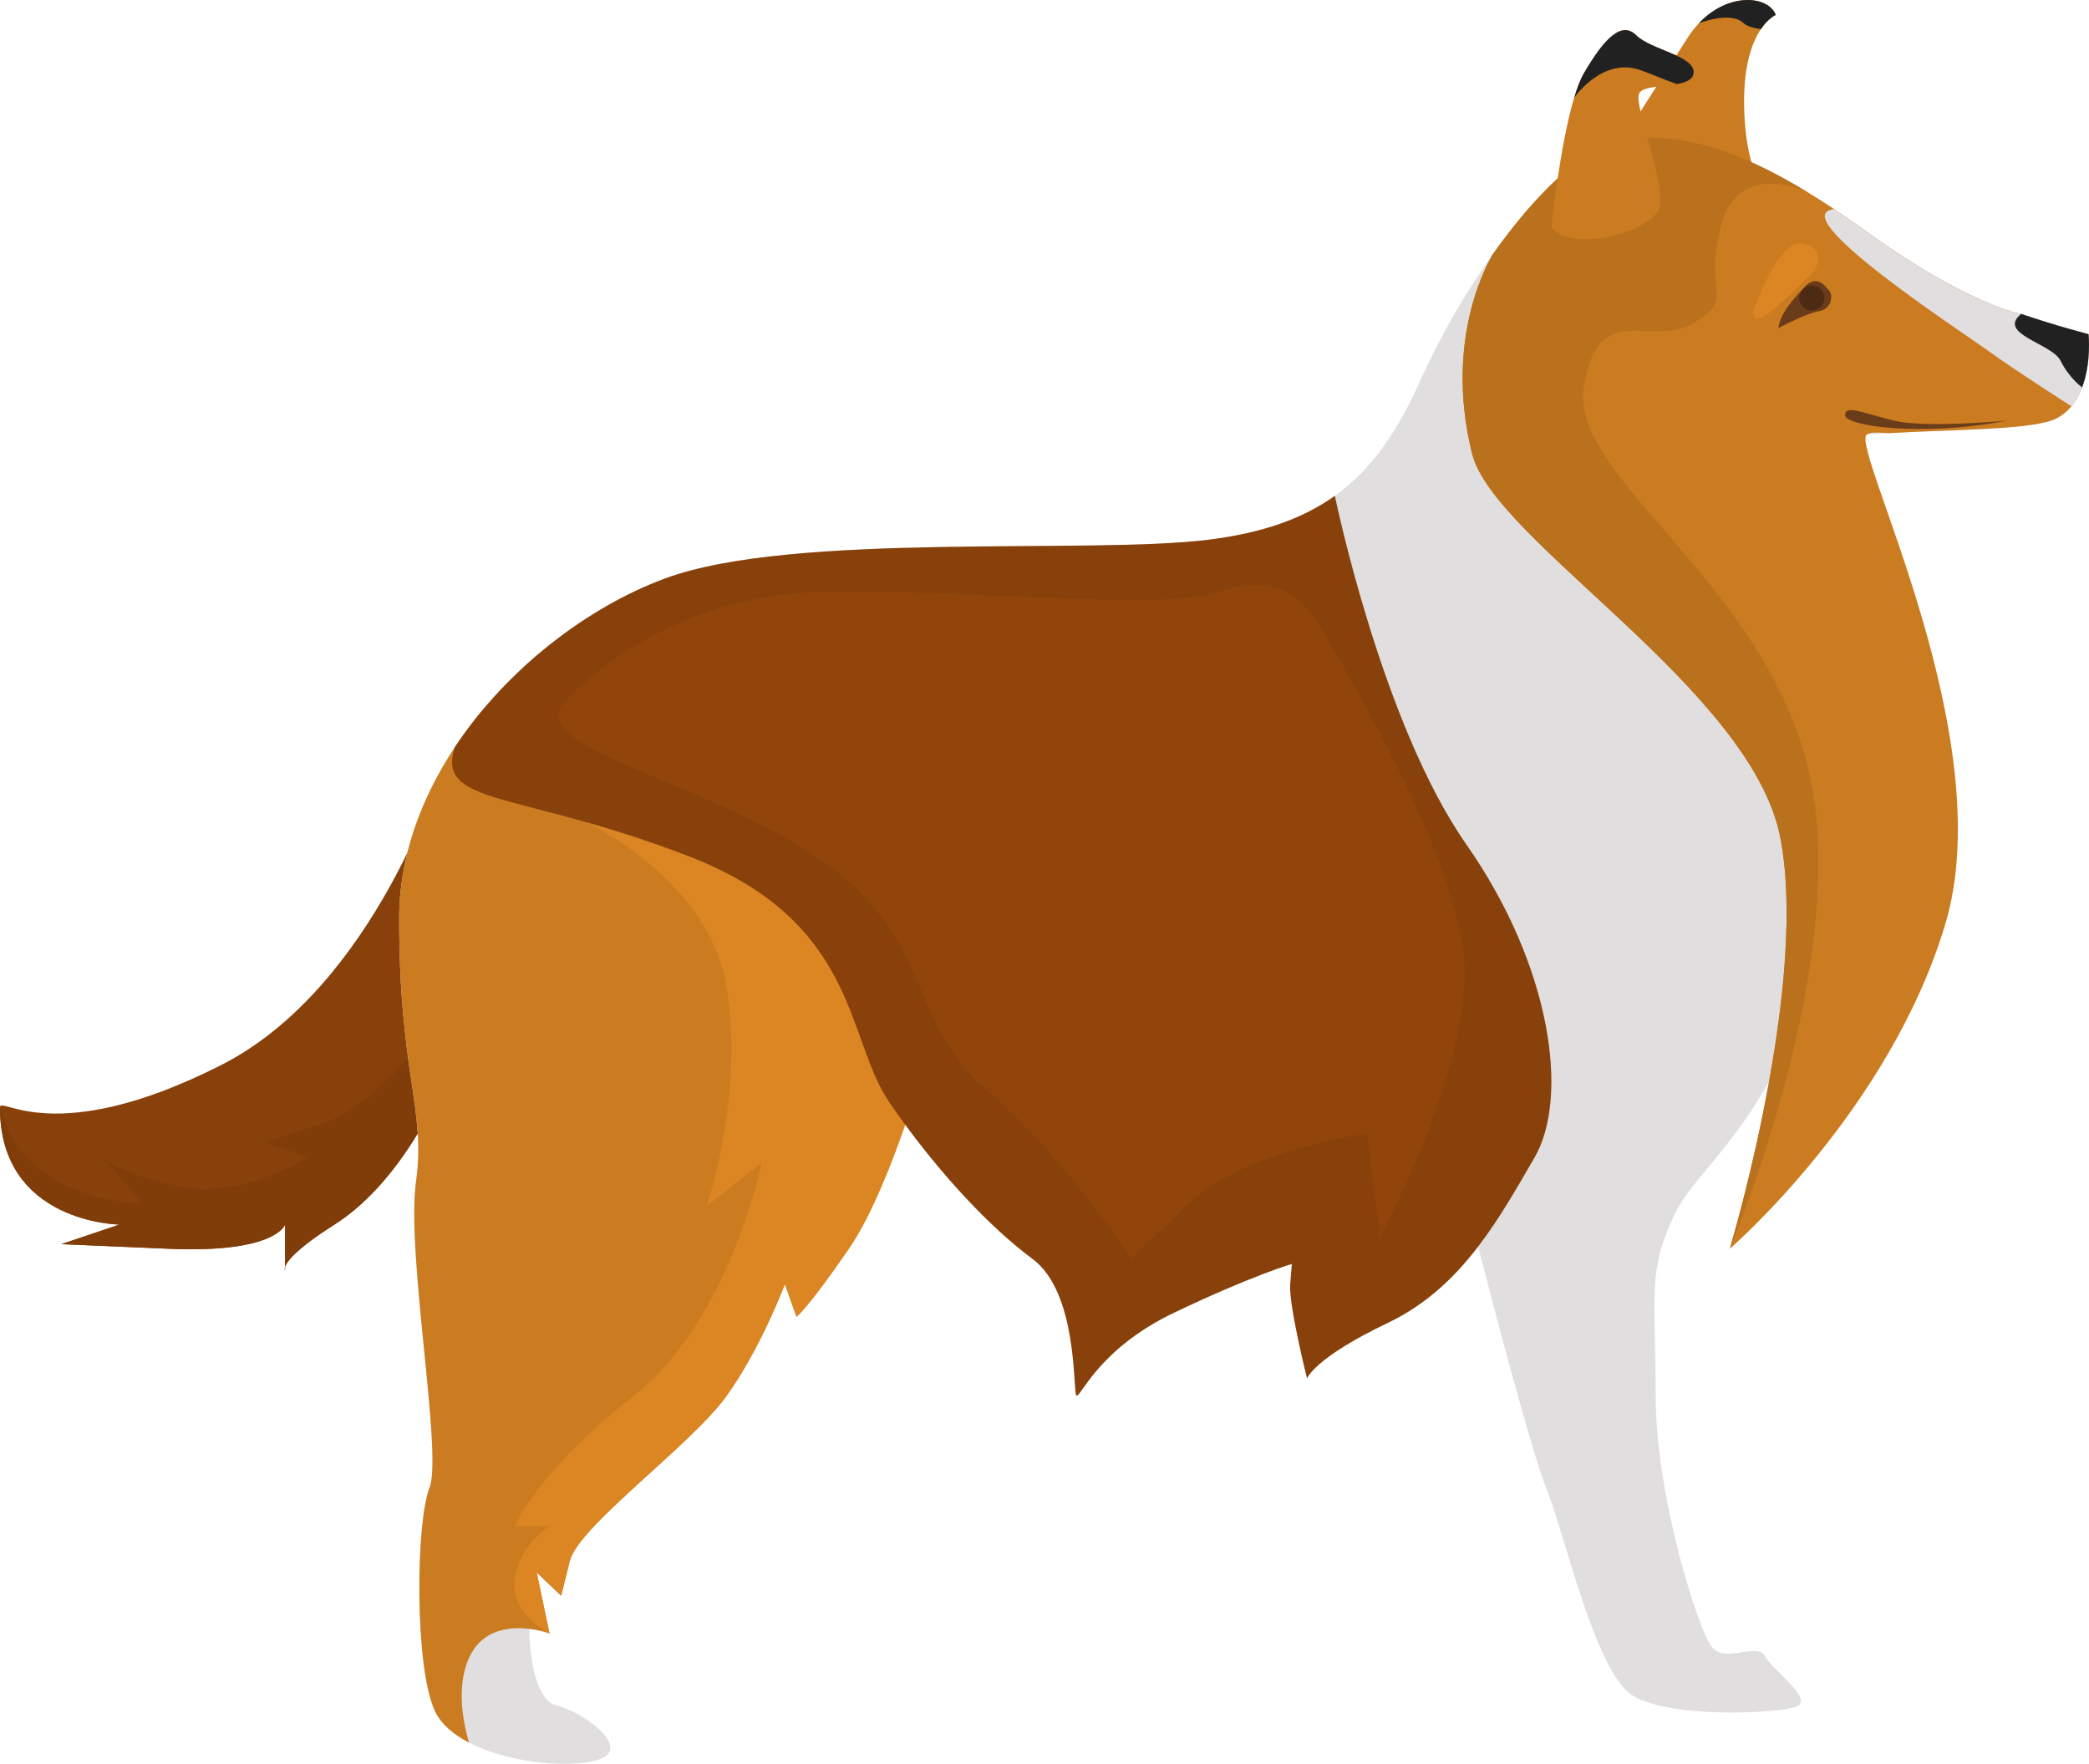 <svg xmlns="http://www.w3.org/2000/svg" width="1080" height="911.84" viewBox="0 0 1080 911.84"><g id="a"/><g id="b"><g id="c"><g id="d"><path d="M248.03 510.15s-3.31 13.16-10.37 31.25c-11.31 29.09-32.31 71.03-64.74 91.67-20.42 12.98-24.79 19.33-25.55 22.02v-22.02s-4.51 14.89-60.08 12.51l-55.59-2.39 30.04-10.12S-.18 632.38.0 572.44c0-6.11 28.26 21.79 114.22-21.77 79.95-40.52 114.25-153.57 114.25-153.57l-9.94 113.05h29.5z" fill="#88410a"/><path d="M237.67 541.41c-11.31 29.09-32.31 71.03-64.74 91.67-20.42 12.98-24.79 19.33-25.55 22.02v-22.02s-4.51 14.89-60.08 12.51l-55.59-2.39 30.04-10.12S-.18 632.38.0 572.44c11.85 49.42 73.78 49.71 73.78 49.71l-20.73-23.68c1.6 1.53 9.82 8.11 38.76 14.67 33.03 7.53 67.6-15.01 67.6-15.01l-22.53-7.53 31.55-10.5c31.55-10.52 65.3-63.1 65.3-63.1l3.94 24.4z" fill="#803d09"/><path d="M1063.22 216.29c-11.56 6.04-53.07 5.68-86.89 7.66-3.92.22-7.73.5-11.38.79-19.42 1.62-34.27 4.51-35.83 10.7-4.35 17.42 36.57 104.49 18.3 221.17-7.35 46.76-19.72 78.85-32.81 102.42-19.54 35.22-40.72 51.4-49.06 69.13-13.93 29.61-9.58 40.92-9.58 93.18s21.77 120.17 28.73 129.75c6.96 9.58 23.53-2.61 27.87 5.23 4.35 7.82 26.12 22.62 15.66 26.12-10.43 3.47-65.3 6.08-84.46-6.11-19.15-12.19-34.84-83.58-44.41-107.1-7.19-17.67-26.21-89.96-35.2-124.77-2.97-11.49-4.84-18.91-4.84-18.91.0.0-28.75 13.07-108.86 4.35-70.89-7.71-161.55-43.36-181.49-51.47-2.59-1.06-3.99-1.64-3.99-1.64l-.18.27c-1.04 1.53-8.34 12.26-59.04 86.8.0.0-.02.02-.05.09-59.2 87.03-109.67 112.24-123.6 137.5-1.89 3.43-3.45 7.32-4.66 11.52-2.64 8.97-3.85 19.29-3.79 29.14.11 19.63 5.16 37.45 13.68 39.46 14.8 3.49 41.8 23.53 20.03 28.73-15.39 3.7-45.14.88-64.94-9.42-8.23-4.26-14.71-9.8-17.78-16.7-10.46-23.5-9.58-97.53-2.61-114.95 6.96-17.42-12.19-121.03-6.96-158.48 5.21-37.43-8.72-55.73-8.72-135.84.0-31.73 11.2-62.08 28.84-88.69t.02-.04c4.8-7.26 10.1-14.22 15.77-20.87 26.03-30.56 60.12-54.22 92.95-66.3 66.18-24.38 219.44-12.19 281.27-20.03 27.99-3.56 48.65-11.02 64.9-22.65 19.67-14.08 32.9-34.25 44.82-60.95 8.81-19.76 21.79-42.68 36.41-63.34.02-.02.02-.05.02-.05l.02-.02c21.45-30.29 46.47-55.75 67.15-59.35 34.84-6.11 73.15 8.7 126.26 47.01 53.13 38.33 80.13 42.68 80.13 42.68 18.88 6.42 34.81 10.46 34.81 10.46.0.0 3.49 33.08-16.54 43.54z" fill="#e0dede"/><path d="M1076.45 200.24l-.02.02c-1.31 3.52-3.11 6.87-5.52 9.78h-.02c-2.05 2.5-4.57 4.62-7.66 6.24-11.56 6.04-53.07 5.68-86.89 7.66-6.22-.52-10.3-.41-11.38.79-7.71 8.45 69.54 156.12 40.81 252.79-28.44 95.54-109.61 166.44-111.45 168.04.0-.02.0-.04.02-.09.68-2.32 11.94-40.11 20.28-86.44 7.55-41.62 12.71-90.11 5.81-125.92-14.87-76.93-148.18-153.43-159.36-198.55-15.21-61.27 9.8-101.13 10.3-102.53.02-.02.02-.05.02-.05l.02-.02c21.45-30.29 46.47-55.75 67.15-59.35 27.9-4.89 58.03 3.63 96.2 26.91l.02.02c4.37 2.66 8.86 5.52 13.45 8.59h.02c5.36 3.56 10.88 7.39 16.56 11.49 53.13 38.33 80.13 42.68 80.13 42.68 18.88 6.42 34.81 10.46 34.81 10.46.0.0 1.56 14.62-3.31 27.49z" fill="#cb7b20"/><path d="M1076.45 200.24l-.02.02c-1.31 3.52-3.11 6.87-5.52 9.78h-.02c-.95-.63-29.88-19.11-43.18-28.78-13.52-9.8-106.29-70.33-79.48-73.14h.02c5.36 3.56 10.88 7.39 16.56 11.49 53.13 38.33 80.13 42.68 80.13 42.68 18.88 6.42 34.81 10.46 34.81 10.46.0.0 1.56 14.62-3.31 27.49z" fill="#e0dede"/><path d="M147.37 655.09v1.62s-.36-.45.0-1.62z" fill="#88410a"/><path d="M918.08 7.73s-3.79 1.51-7.73 7.35c-5 7.39-10.25 21.77-8.22 48.81.9 12.17 3.4 20.01 3.4 20.01l-66.97-11.29s20.6-32.29 33.96-53.13c1.8-2.82 3.74-5.27 5.81-7.44.0.0.04-.05.09-.13 15.39-16.16 35.83-14.15 39.66-4.17z" fill="#cb7b20"/><path d="M477.88 550.04s-3.38 12.15-8.9 28.39c-7.26 21.34-18.23 49.76-30.15 67.15-21.05 30.65-27.04 35.15-27.04 35.15l-6.02-16.88s-.02.02-.05.09c-.72 1.91-12.53 33.03-29.99 57.57-18.03 25.33-76.62 67.38-81.12 85.4l-4.51 18.03-12.64-11.99 6.63 31.53s-.02.0-.05-.02c-.52-.18-4.71-1.67-10.37-2.37-11-1.37-27.54.27-33.15 20.42-3.43 12.3-1.58 26.14 1.92 38.35-8.23-4.26-14.71-9.8-17.78-16.7-10.46-23.5-9.58-97.53-2.61-114.95 6.96-17.42-12.19-121.03-6.96-158.48 5.21-37.43-8.72-55.73-8.72-135.84.0-31.73 11.2-62.08 28.84-88.69t.02-.04c4.8-7.26 10.1-14.22 15.77-20.87 37.7 12.69 76.55 30.87 110.42 48.65 56.97 29.9 99.94 58.72 99.94 58.72l16.52 77.36z" fill="#cb7b20"/><path d="M914.61 559.03c7.55-41.62 12.71-90.11 5.81-125.92-14.87-76.93-148.18-153.43-159.36-198.55-15.21-61.27 9.8-101.13 10.3-102.53.02-.02.02-.05.02-.05l.02-.02c21.45-30.29 46.47-55.75 67.15-59.35 27.9-4.89 58.03 3.63 96.2 26.91-1.1-.54-36.37-17.62-45.25 17.87-9.01 36.05 8.23 36.05-13.93 49.57-22.13 13.52-49.17-13.52-56.7 33.06-7.5 46.58 92.07 99.74 115.89 197.08 23.46 95.86-38.51 243.8-40.45 248.37.68-2.32 11.94-40.11 20.28-86.44z" fill="#ba711d"/><path d="M875.56 37.84c-.41 3.36-4.01 4.8-8.52 5.63-7.57 1.42-17.73 1.06-19.61 4.82-3 5.99 13.52 45.07 10.52 58.59-3.02 13.52-47.19 24.02-55.88 10.5.0.0 4.33-42.09 11.76-66.86.0.0.0-.02.02-.04 1.53-5.14 3.22-9.53 5.03-12.64 10.52-18.09 19.54-27.11 27.04-19.6 7.53 7.53 30.71 10.66 29.63 19.6z" fill="#cb7b20"/><path d="M875.56 37.84c-.41 3.36-4.01 4.8-8.52 5.63-5.48-1.78-11.83-4.67-18.93-7.21-19.13-6.87-33.49 13.14-34.25 14.22 1.53-5.14 3.22-9.53 5.03-12.64 10.52-18.09 19.54-27.11 27.04-19.6 7.53 7.53 30.71 10.66 29.63 19.6z" fill="#212121"/><path d="M918.08 7.73s-3.79 1.51-7.73 7.35c-4.17-.63-7.37-1.62-8.83-3.04-6.74-6.58-23.19.0-23.19.0.0.0.04-.05.09-.13 15.39-16.16 35.83-14.15 39.66-4.17z" fill="#212121"/><path d="M1076.45 200.24l-.02.02s-6.65-4.75-11.15-13.77c-4.51-9.01-33.13-13.86-20.33-24.2 18.88 6.42 34.81 10.46 34.81 10.46.0.0 1.56 14.62-3.31 27.49z" fill="#212121"/><path d="M477.88 550.04s-3.38 12.15-8.9 28.39c-7.26 21.34-18.23 49.76-30.15 67.15-21.05 30.65-27.04 35.15-27.04 35.15l-6.02-16.88s-.02.02-.05.09c-.72 1.91-12.53 33.03-29.99 57.57-18.03 25.33-76.62 67.38-81.12 85.4l-4.51 18.03-12.64-11.99 6.63 31.53s-.02.0-.05-.02c-1.17-.61-20.89-11.02-17.98-28.53 3-18.03 18.03-27.04 18.03-27.04h-18.03s12.01-28.53 61.59-67.38c49.58-38.85 66.11-120.4 66.11-120.4l-28.53 22.51c.47-1.4 19.4-56.29 10.5-112.65-9.01-57.08-73.46-86.17-73.46-86.17.0.0 25.06-9.26 59.15-10.86 56.97 29.9 99.94 58.72 99.94 58.72l16.52 77.36z" fill="#db8523"/><path d="M793.28 598.56c-8.81 15.1-17.82 31.21-29.1 45.91-12.1 15.81-26.8 29.96-46.66 39.43-38.31 18.29-41.8 28.74-41.8 28.74.0.0-9.58-38.31-8.71-48.76l.87-10.45s-20.9 6.1-60.96 25.25c-40.06 19.16-48.76 45.28-50.51 42.67-1.74-2.61.87-53.12-22.64-70.53-21.79-16.14-47.32-43.49-68.97-73.76-1.71-2.39-3.4-4.81-5.05-7.23-22.64-33.09-15.67-93.17-103.62-127.14-87.91-33.94-131.19-25.95-120.94-56.48t.02-.03c26.91-40.58 68.76-72.45 108.73-87.17 66.18-24.38 219.44-12.19 281.26-20.03 27.99-3.55 48.66-11.02 64.91-22.66.35 1.71 24.45 118.03 67.99 180.27 43.87 62.7 53.45 130.62 35.16 161.97z" fill="#88410a"/><path d="M147.37 655.09v1.62s-.36-.45.0-1.62z" fill="#88410a"/><path d="M919.41 169.63s14.56-7.77 20.88-8.74c6.31-.97 7.77-7.77 5.34-10.68-2.43-2.91-6.66-8.25-12.55-1.94-5.89 6.31-12.69 13.59-13.66 21.36z" fill="#6b3c19"/><path d="M943.19 154.09c0 3.58-2.91 6.49-6.49 6.49s-6.49-2.91-6.49-6.49 2.91-6.49 6.49-6.49 6.49 2.91 6.49 6.49z" fill="#4d2b12"/><path d="M906.54 160.49s12.32-35.23 23.77-34.62c11.45.61 12.63 10.29 4.55 17.39-8.08 7.09-29.54 31.21-28.32 17.24z" fill="#db8523"/><path d="M1037.29 217.48s-41.69 3.94-58.02.0c-16.34-3.94-25.35-8.45-25.35-2.82s40 11.27 83.38 2.82z" fill="#6b3c19"/><path d="M296.48 358.38s47.32-51.32 130.7-52.45c83.38-1.13 172.39 10.14 202.81.0 30.42-10.14 43.94 1.67 57.46 26.18 13.52 24.52 59.69 100.94 68.72 156.81 9.02 55.87-42.8 150.51-42.8 150.51l-6.76-53.38s-63.1 8.31-92.39 36.48l-29.29 28.17s-33.8-51.83-75.49-87.88c-41.69-36.05-25.91-80-90.14-121.68-64.22-41.69-158.16-56.22-122.81-82.76z" fill="#91450b"/></g></g></g></svg>